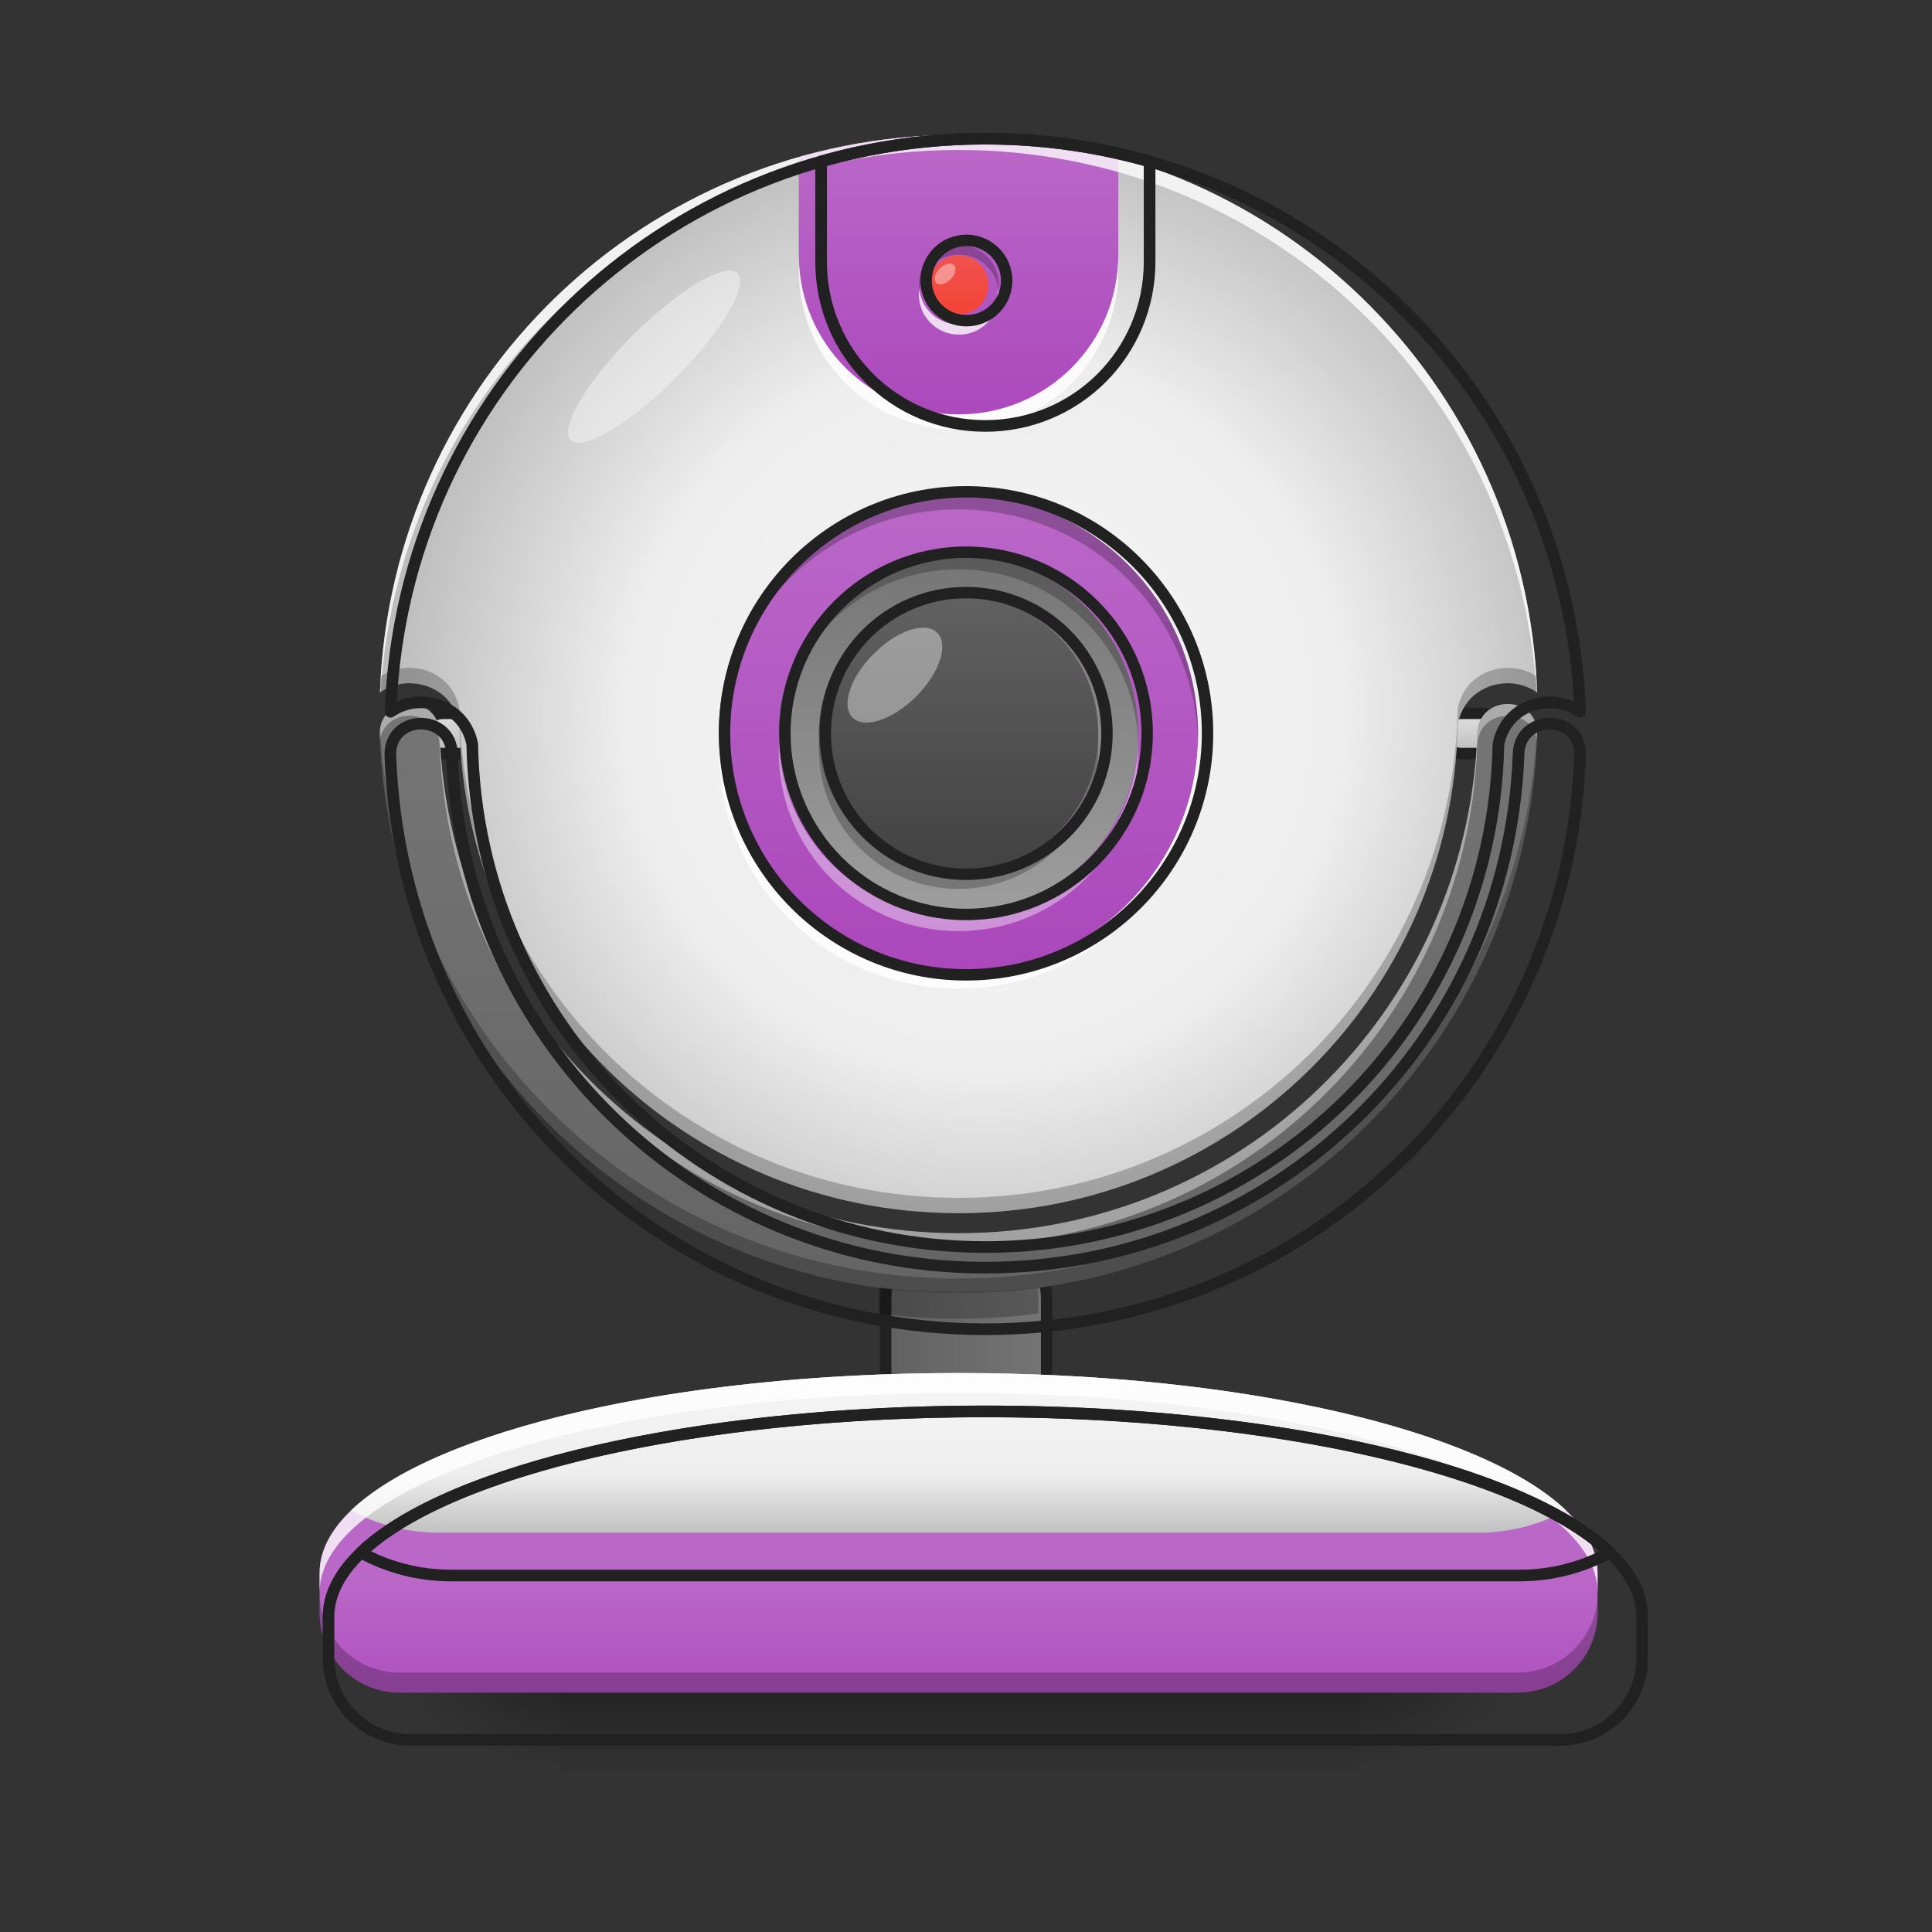 <?xml version="1.0" encoding="UTF-8"?>
<svg xmlns="http://www.w3.org/2000/svg" xmlns:xlink="http://www.w3.org/1999/xlink" width="32px" height="32px" viewBox="0 0 32 32" version="1.1">
<rect x="0" y="0" width="32" height="32" fill="#333333" stroke="none"/>
<defs>
<linearGradient id="linear0" gradientUnits="userSpaceOnUse" x1="119.062" y1="-15.208" x2="119.062" y2="-25.792" >
<stop offset="0" style="stop-color:rgb(74.118%,74.118%,74.118%);stop-opacity:1;"/>
<stop offset="1" style="stop-color:rgb(87.843%,87.843%,87.843%);stop-opacity:1;"/>
</linearGradient>
<linearGradient id="linear1" gradientUnits="userSpaceOnUse" x1="254" y1="233.5" x2="254" y2="254.667" gradientTransform="matrix(0.063,0,0,0.063,-0,13.439)">
<stop offset="0" style="stop-color:rgb(0%,0%,0%);stop-opacity:0.275;"/>
<stop offset="1" style="stop-color:rgb(0%,0%,0%);stop-opacity:0;"/>
</linearGradient>
<radialGradient id="radial0" gradientUnits="userSpaceOnUse" cx="450.909" cy="189.579" fx="450.909" fy="189.579" r="21.167" gradientTransform="matrix(0,-0.078,-0.141,-0,48.823,63.595)">
<stop offset="0" style="stop-color:rgb(0%,0%,0%);stop-opacity:0.314;"/>
<stop offset="0.222" style="stop-color:rgb(0%,0%,0%);stop-opacity:0.275;"/>
<stop offset="1" style="stop-color:rgb(0%,0%,0%);stop-opacity:0;"/>
</radialGradient>
<radialGradient id="radial1" gradientUnits="userSpaceOnUse" cx="450.909" cy="189.579" fx="450.909" fy="189.579" r="21.167" gradientTransform="matrix(-0,0.078,0.141,0,-17.07,-7.527)">
<stop offset="0" style="stop-color:rgb(0%,0%,0%);stop-opacity:0.314;"/>
<stop offset="0.222" style="stop-color:rgb(0%,0%,0%);stop-opacity:0.275;"/>
<stop offset="1" style="stop-color:rgb(0%,0%,0%);stop-opacity:0;"/>
</radialGradient>
<radialGradient id="radial2" gradientUnits="userSpaceOnUse" cx="450.909" cy="189.579" fx="450.909" fy="189.579" r="21.167" gradientTransform="matrix(-0,-0.078,0.141,-0,-17.07,63.595)">
<stop offset="0" style="stop-color:rgb(0%,0%,0%);stop-opacity:0.314;"/>
<stop offset="0.222" style="stop-color:rgb(0%,0%,0%);stop-opacity:0.275;"/>
<stop offset="1" style="stop-color:rgb(0%,0%,0%);stop-opacity:0;"/>
</radialGradient>
<radialGradient id="radial3" gradientUnits="userSpaceOnUse" cx="450.909" cy="189.579" fx="450.909" fy="189.579" r="21.167" gradientTransform="matrix(0,0.078,-0.141,0,48.823,-7.527)">
<stop offset="0" style="stop-color:rgb(0%,0%,0%);stop-opacity:0.314;"/>
<stop offset="0.222" style="stop-color:rgb(0%,0%,0%);stop-opacity:0.275;"/>
<stop offset="1" style="stop-color:rgb(0%,0%,0%);stop-opacity:0;"/>
</radialGradient>
<linearGradient id="linear2" gradientUnits="userSpaceOnUse" x1="232.833" y1="143.542" x2="275.167" y2="143.542" >
<stop offset="0" style="stop-color:rgb(38.039%,38.039%,38.039%);stop-opacity:1;"/>
<stop offset="1" style="stop-color:rgb(45.882%,45.882%,45.882%);stop-opacity:1;"/>
</linearGradient>
<linearGradient id="linear3" gradientUnits="userSpaceOnUse" x1="920" y1="1535.118" x2="920" y2="1695.118" gradientTransform="matrix(0.017,0,0,0.017,0,0)">
<stop offset="0" style="stop-color:rgb(72.941%,40.784%,78.431%);stop-opacity:1;"/>
<stop offset="1" style="stop-color:rgb(67.059%,27.843%,73.725%);stop-opacity:1;"/>
</linearGradient>
<linearGradient id="linear4" gradientUnits="userSpaceOnUse" x1="119.062" y1="-15.208" x2="119.062" y2="-25.792" >
<stop offset="0" style="stop-color:rgb(74.118%,74.118%,74.118%);stop-opacity:1;"/>
<stop offset="1" style="stop-color:rgb(87.843%,87.843%,87.843%);stop-opacity:1;"/>
</linearGradient>
<linearGradient id="linear5" gradientUnits="userSpaceOnUse" x1="960" y1="1375.118" x2="960" y2="695.118" gradientTransform="matrix(0.017,0,0,0.017,0,0)">
<stop offset="0" style="stop-color:rgb(38.039%,38.039%,38.039%);stop-opacity:1;"/>
<stop offset="1" style="stop-color:rgb(45.882%,45.882%,45.882%);stop-opacity:1;"/>
</linearGradient>
<radialGradient id="radial4" gradientUnits="userSpaceOnUse" cx="960" cy="699.546" fx="960" fy="699.546" r="579.602" gradientTransform="matrix(0.017,0,0,0.017,0,-0.081)">
<stop offset="0" style="stop-color:rgb(96.078%,96.078%,96.078%);stop-opacity:1;"/>
<stop offset="0.6" style="stop-color:rgb(93.333%,93.333%,93.333%);stop-opacity:1;"/>
<stop offset="1" style="stop-color:rgb(74.118%,74.118%,74.118%);stop-opacity:1;"/>
</radialGradient>
<linearGradient id="linear6" gradientUnits="userSpaceOnUse" x1="264.583" y1="-84" x2="264.583" y2="43" gradientTransform="matrix(0.063,0,0,0.063,0,13.439)">
<stop offset="0" style="stop-color:rgb(72.941%,40.784%,78.431%);stop-opacity:1;"/>
<stop offset="1" style="stop-color:rgb(67.059%,27.843%,73.725%);stop-opacity:1;"/>
</linearGradient>
<linearGradient id="linear7" gradientUnits="userSpaceOnUse" x1="275.167" y1="148.833" x2="275.167" y2="191.167" gradientTransform="matrix(0.063,0,0,0.063,0,13.439)">
<stop offset="0" style="stop-color:rgb(96.078%,96.078%,96.078%);stop-opacity:1;"/>
<stop offset="0.6" style="stop-color:rgb(93.333%,93.333%,93.333%);stop-opacity:1;"/>
<stop offset="1" style="stop-color:rgb(74.118%,74.118%,74.118%);stop-opacity:1;"/>
</linearGradient>
<linearGradient id="linear8" gradientUnits="userSpaceOnUse" x1="960" y1="135.118" x2="960" y2="415.118" gradientTransform="matrix(0.017,0,0,0.017,0,0)">
<stop offset="0" style="stop-color:rgb(72.941%,40.784%,78.431%);stop-opacity:1;"/>
<stop offset="1" style="stop-color:rgb(67.059%,27.843%,73.725%);stop-opacity:1;"/>
</linearGradient>
<linearGradient id="linear9" gradientUnits="userSpaceOnUse" x1="259.292" y1="-68.125" x2="259.292" y2="27.125" gradientTransform="matrix(0.063,0,0,0.063,0,13.439)">
<stop offset="0" style="stop-color:rgb(45.882%,45.882%,45.882%);stop-opacity:1;"/>
<stop offset="1" style="stop-color:rgb(61.961%,61.961%,61.961%);stop-opacity:1;"/>
</linearGradient>
<linearGradient id="linear10" gradientUnits="userSpaceOnUse" x1="254" y1="27.125" x2="254" y2="-68.125" gradientTransform="matrix(0.049,0,0,0.049,3.528,13.154)">
<stop offset="0" style="stop-color:rgb(25.882%,25.882%,25.882%);stop-opacity:1;"/>
<stop offset="1" style="stop-color:rgb(38.039%,38.039%,38.039%);stop-opacity:1;"/>
</linearGradient>
<linearGradient id="linear11" gradientUnits="userSpaceOnUse" x1="169.333" y1="-15.208" x2="169.333" y2="-25.792" gradientTransform="matrix(0.093,0,0,0.093,0.174,6.617)">
<stop offset="0" style="stop-color:rgb(95.686%,26.275%,21.176%);stop-opacity:1;"/>
<stop offset="1" style="stop-color:rgb(93.725%,32.549%,31.373%);stop-opacity:1;"/>
</linearGradient>
</defs>
<g id="surface1">
<path style="fill-rule:nonzero;fill:url(#linear0);stroke-width:3;stroke-linecap:round;stroke-linejoin:round;stroke:rgb(12.941%,12.941%,12.941%);stroke-opacity:1;stroke-miterlimit:4;" d="M 116.401 -25.768 L 121.713 -25.768 C 124.65 -25.768 127.025 -23.393 127.025 -20.519 C 127.025 -17.581 124.65 -15.207 121.713 -15.207 L 116.401 -15.207 C 113.463 -15.207 111.151 -17.581 111.151 -20.519 C 111.151 -23.393 113.463 -25.768 116.401 -25.768 Z M 116.401 -25.768 " transform="matrix(0.063,0,0,0.063,16.869,13.439)"/>
<path style=" stroke:none;fill-rule:nonzero;fill:url(#linear1);" d="M 9.262 28.035 L 22.492 28.035 L 22.492 29.355 L 9.262 29.355 Z M 9.262 28.035 "/>
<path style=" stroke:none;fill-rule:nonzero;fill:url(#radial0);" d="M 22.492 28.035 L 25.137 28.035 L 25.137 26.711 L 22.492 26.711 Z M 22.492 28.035 "/>
<path style=" stroke:none;fill-rule:nonzero;fill:url(#radial1);" d="M 9.262 28.035 L 6.613 28.035 L 6.613 29.355 L 9.262 29.355 Z M 9.262 28.035 "/>
<path style=" stroke:none;fill-rule:nonzero;fill:url(#radial2);" d="M 9.262 28.035 L 6.613 28.035 L 6.613 26.711 L 9.262 26.711 Z M 9.262 28.035 "/>
<path style=" stroke:none;fill-rule:nonzero;fill:url(#radial3);" d="M 22.492 28.035 L 25.137 28.035 L 25.137 29.355 L 22.492 29.355 Z M 22.492 28.035 "/>
<path style="fill-rule:nonzero;fill:url(#linear2);stroke-width:3;stroke-linecap:round;stroke-linejoin:round;stroke:rgb(12.941%,12.941%,12.941%);stroke-opacity:1;stroke-miterlimit:4;" d="M 243.414 117.093 L 264.6 117.093 C 270.412 117.093 275.161 121.843 275.161 127.655 L 275.161 159.402 C 275.161 165.276 270.412 170.026 264.6 170.026 L 243.414 170.026 C 237.602 170.026 232.853 165.276 232.853 159.402 L 232.853 127.655 C 232.853 121.843 237.602 117.093 243.414 117.093 Z M 243.414 117.093 " transform="matrix(0.063,0,0,0.063,0,13.439)"/>
<path style=" stroke:none;fill-rule:nonzero;fill:url(#linear3);" d="M 15.875 22.742 C 10.012 22.742 5.293 24.219 5.293 26.051 L 5.293 26.711 C 5.293 27.445 5.883 28.035 6.613 28.035 L 25.137 28.035 C 25.871 28.035 26.461 27.445 26.461 26.711 L 26.461 26.051 C 26.461 24.219 21.742 22.742 15.875 22.742 Z M 15.875 22.742 "/>
<path style="fill-rule:nonzero;fill:url(#linear4);stroke-width:3;stroke-linecap:round;stroke-linejoin:round;stroke:rgb(12.941%,12.941%,12.941%);stroke-opacity:1;stroke-miterlimit:4;" d="M 116.426 -25.768 L 121.738 -25.768 C 124.613 -25.768 126.988 -23.393 126.988 -20.519 C 126.988 -17.581 124.613 -15.207 121.738 -15.207 L 116.426 -15.207 C 113.489 -15.207 111.114 -17.581 111.114 -20.519 C 111.114 -23.393 113.489 -25.768 116.426 -25.768 Z M 116.426 -25.768 " transform="matrix(0.063,0,0,0.063,0,13.439)"/>
<path style=" stroke:none;fill-rule:nonzero;fill:url(#linear5);" d="M 6.781 11.66 C 6.535 11.66 6.289 11.828 6.289 12.156 C 6.465 17.316 10.672 21.418 15.875 21.418 C 21.078 21.418 25.289 17.316 25.461 12.156 C 25.465 11.828 25.219 11.66 24.973 11.66 C 24.723 11.66 24.473 11.828 24.469 12.156 C 24.297 16.766 20.531 20.426 15.875 20.426 C 11.223 20.426 7.457 16.766 7.281 12.156 C 7.281 11.828 7.031 11.66 6.781 11.66 Z M 6.781 11.66 "/>
<path style=" stroke:none;fill-rule:nonzero;fill:url(#radial4);" d="M 15.875 2.234 C 10.684 2.234 6.477 6.32 6.293 11.469 C 6.438 11.367 6.613 11.316 6.781 11.316 C 6.98 11.316 7.188 11.383 7.352 11.527 C 7.48 11.641 7.574 11.805 7.609 11.992 C 7.695 16.496 11.352 20.094 15.875 20.094 C 20.402 20.094 24.055 16.496 24.145 11.992 C 24.18 11.805 24.273 11.641 24.402 11.527 C 24.566 11.383 24.77 11.316 24.973 11.316 C 25.141 11.316 25.312 11.367 25.461 11.469 C 25.273 6.32 21.07 2.234 15.875 2.234 Z M 15.875 2.234 "/>
<path style=" stroke:none;fill-rule:nonzero;fill:url(#linear6);" d="M 15.875 8.188 C 18.07 8.188 19.844 9.965 19.844 12.156 C 19.844 14.348 18.07 16.125 15.875 16.125 C 13.684 16.125 11.906 14.348 11.906 12.156 C 11.906 9.965 13.684 8.188 15.875 8.188 Z M 15.875 8.188 "/>
<path style=" stroke:none;fill-rule:nonzero;fill:rgb(36.863%,36.863%,36.863%);fill-opacity:1;" d="M 15.883 4.055 C 16.246 4.055 16.543 4.352 16.543 4.715 C 16.543 5.082 16.246 5.375 15.883 5.375 C 15.516 5.375 15.219 5.082 15.219 4.715 C 15.219 4.352 15.516 4.055 15.883 4.055 Z M 15.883 4.055 "/>
<path style=" stroke:none;fill-rule:nonzero;fill:url(#linear7);" d="M 15.875 22.742 C 11.172 22.742 7.199 23.691 5.816 25.016 C 6.246 25.254 6.746 25.387 7.277 25.387 L 24.477 25.387 C 25.008 25.387 25.504 25.254 25.938 25.016 C 24.551 23.691 20.582 22.742 15.875 22.742 Z M 15.875 22.742 "/>
<path style=" stroke:none;fill-rule:nonzero;fill:rgb(100%,100%,100%);fill-opacity:0.784;" d="M 15.875 22.742 C 10.012 22.742 5.293 24.219 5.293 26.051 L 5.293 26.379 C 5.293 24.547 10.012 23.074 15.875 23.074 C 21.742 23.074 26.461 24.547 26.461 26.379 L 26.461 26.051 C 26.461 24.219 21.742 22.742 15.875 22.742 Z M 15.875 22.742 "/>
<path style=" stroke:none;fill-rule:nonzero;fill:rgb(0%,0%,0%);fill-opacity:0.235;" d="M 5.293 26.379 L 5.293 26.711 C 5.293 27.445 5.883 28.035 6.613 28.035 L 25.137 28.035 C 25.871 28.035 26.461 27.445 26.461 26.711 L 26.461 26.379 C 26.461 27.113 25.871 27.703 25.137 27.703 L 6.613 27.703 C 5.883 27.703 5.293 27.113 5.293 26.379 Z M 5.293 26.379 "/>
<path style="fill:none;stroke-width:11.339;stroke-linecap:round;stroke-linejoin:round;stroke:rgb(12.941%,12.941%,12.941%);stroke-opacity:1;stroke-miterlimit:4;" d="M 959.908 1375.144 C 605.375 1375.144 320.048 1464.427 320.048 1575.204 L 320.048 1615.121 C 320.048 1659.527 355.714 1695.193 399.883 1695.193 L 1519.934 1695.193 C 1564.339 1695.193 1600.005 1659.527 1600.005 1615.121 L 1600.005 1575.204 C 1600.005 1464.427 1314.678 1375.144 959.908 1375.144 Z M 959.908 1375.144 " transform="matrix(0.017,0,0,0.017,0,0)"/>
<path style=" stroke:none;fill-rule:nonzero;fill:rgb(0%,0%,0%);fill-opacity:0.235;" d="M 14.562 21.32 C 14.555 21.352 14.555 21.387 14.555 21.418 L 14.555 21.754 C 14.984 21.812 15.426 21.844 15.875 21.844 C 16.324 21.844 16.766 21.812 17.199 21.754 L 17.199 21.418 C 17.199 21.387 17.195 21.352 17.191 21.32 C 16.762 21.379 16.324 21.41 15.875 21.41 C 15.43 21.41 14.992 21.379 14.562 21.32 Z M 14.562 21.32 "/>
<path style=" stroke:none;fill-rule:nonzero;fill:rgb(100%,100%,100%);fill-opacity:0.392;" d="M 6.781 11.66 C 6.535 11.66 6.289 11.828 6.289 12.156 C 6.293 12.195 6.293 12.234 6.293 12.27 C 6.328 11.992 6.555 11.855 6.781 11.855 C 7.031 11.855 7.281 12.02 7.281 12.352 C 7.457 16.961 11.223 20.621 15.875 20.621 C 20.531 20.621 24.297 16.961 24.469 12.352 C 24.473 12.02 24.723 11.855 24.973 11.855 C 25.199 11.855 25.426 11.992 25.457 12.27 C 25.461 12.234 25.461 12.195 25.461 12.156 C 25.465 11.828 25.219 11.66 24.973 11.66 C 24.723 11.66 24.473 11.828 24.469 12.156 C 24.297 16.766 20.531 20.426 15.875 20.426 C 11.223 20.426 7.457 16.766 7.281 12.156 C 7.281 11.828 7.031 11.66 6.781 11.66 Z M 6.781 11.66 "/>
<path style=" stroke:none;fill-rule:nonzero;fill:rgb(0%,0%,0%);fill-opacity:0.235;" d="M 25.457 12.062 C 25.207 17.152 21.027 21.176 15.875 21.176 C 10.723 21.176 6.547 17.152 6.297 12.062 C 6.293 12.094 6.289 12.125 6.289 12.156 C 6.465 17.316 10.672 21.418 15.875 21.418 C 21.078 21.418 25.289 17.316 25.461 12.156 C 25.465 12.125 25.461 12.094 25.457 12.062 Z M 25.457 12.062 "/>
<path style="fill:none;stroke-width:11.339;stroke-linecap:round;stroke-linejoin:round;stroke:rgb(12.941%,12.941%,12.941%);stroke-opacity:1;stroke-miterlimit:4;" d="M 410.04 705.051 C 395.159 705.051 380.279 715.207 380.279 735.048 C 390.908 1047.065 645.293 1295.073 959.908 1295.073 C 1274.524 1295.073 1529.145 1047.065 1539.538 735.048 C 1539.774 715.207 1524.894 705.051 1510.013 705.051 C 1494.897 705.051 1479.78 715.207 1479.544 735.048 C 1469.151 1013.762 1241.456 1235.079 959.908 1235.079 C 678.597 1235.079 450.902 1013.762 440.273 735.048 C 440.273 715.207 425.156 705.051 410.04 705.051 Z M 410.04 705.051 " transform="matrix(0.017,0,0,0.017,0,0)"/>
<path style=" stroke:none;fill-rule:nonzero;fill:url(#linear8);" d="M 15.875 2.234 C 14.957 2.234 14.07 2.363 13.23 2.602 L 13.23 4.219 C 13.23 5.684 14.41 6.863 15.875 6.863 C 17.344 6.863 18.523 5.684 18.523 4.219 L 18.523 2.602 C 17.684 2.363 16.797 2.234 15.875 2.234 Z M 15.875 2.234 "/>
<path style=" stroke:none;fill-rule:nonzero;fill:rgb(100%,100%,100%);fill-opacity:0.784;" d="M 15.875 2.234 C 10.684 2.234 6.477 6.32 6.293 11.469 C 6.297 11.465 6.301 11.461 6.305 11.461 C 6.617 6.434 10.77 2.484 15.875 2.484 C 20.984 2.484 25.133 6.434 25.449 11.461 C 25.453 11.461 25.457 11.465 25.461 11.469 C 25.273 6.32 21.07 2.234 15.875 2.234 Z M 15.875 2.234 "/>
<path style=" stroke:none;fill-rule:nonzero;fill:rgb(0%,0%,0%);fill-opacity:0.235;" d="M 6.781 11.062 C 6.617 11.062 6.449 11.105 6.305 11.203 C 6.297 11.293 6.293 11.379 6.293 11.469 C 6.438 11.367 6.613 11.316 6.781 11.316 C 6.98 11.316 7.188 11.383 7.352 11.527 C 7.48 11.641 7.574 11.805 7.609 11.992 C 7.695 16.496 11.352 20.094 15.875 20.094 C 20.402 20.094 24.055 16.496 24.145 11.992 C 24.18 11.805 24.273 11.641 24.402 11.527 C 24.566 11.383 24.77 11.316 24.973 11.316 C 25.141 11.316 25.312 11.367 25.461 11.469 C 25.457 11.379 25.453 11.293 25.449 11.203 C 25.305 11.105 25.137 11.062 24.973 11.062 C 24.77 11.062 24.566 11.129 24.402 11.273 C 24.273 11.383 24.18 11.551 24.145 11.734 C 24.055 16.238 20.402 19.84 15.875 19.84 C 11.352 19.84 7.695 16.238 7.609 11.734 C 7.574 11.551 7.48 11.383 7.352 11.273 C 7.188 11.129 6.98 11.062 6.781 11.062 Z M 6.781 11.062 "/>
<path style=" stroke:none;fill-rule:nonzero;fill:rgb(100%,100%,100%);fill-opacity:0.392;" d="M 15.875 15.422 C 14.227 15.422 12.898 14.098 12.898 12.445 C 12.898 12.406 12.902 12.363 12.902 12.324 C 12.969 13.914 14.27 15.176 15.875 15.176 C 17.484 15.176 18.785 13.914 18.852 12.324 C 18.852 12.363 18.852 12.406 18.852 12.445 C 18.852 14.098 17.527 15.422 15.875 15.422 Z M 13.566 12.324 C 13.562 12.281 13.562 12.242 13.562 12.199 C 13.562 10.918 14.594 9.883 15.875 9.883 C 17.16 9.883 18.191 10.918 18.191 12.199 C 18.191 12.242 18.191 12.281 18.188 12.324 C 18.125 11.098 17.117 10.133 15.875 10.133 C 14.637 10.133 13.629 11.098 13.566 12.324 Z M 13.566 12.324 "/>
<path style="fill:none;stroke-width:11.339;stroke-linecap:round;stroke-linejoin:round;stroke:rgb(12.941%,12.941%,12.941%);stroke-opacity:1;stroke-miterlimit:4;" d="M 959.908 135.105 C 646.001 135.105 391.616 382.168 380.515 693.477 C 389.254 687.336 399.883 684.265 410.04 684.265 C 422.086 684.265 434.604 688.281 444.525 697.02 C 452.319 703.87 457.988 713.79 460.114 725.128 C 465.31 997.464 686.391 1215.002 959.908 1215.002 C 1233.662 1215.002 1454.507 997.464 1459.939 725.128 C 1462.065 713.79 1467.734 703.87 1475.528 697.02 C 1485.449 688.281 1497.731 684.265 1510.013 684.265 C 1520.17 684.265 1530.563 687.336 1539.538 693.477 C 1528.201 382.168 1274.052 135.105 959.908 135.105 Z M 959.908 135.105 " transform="matrix(0.017,0,0,0.017,0,0)"/>
<path style=" stroke:none;fill-rule:nonzero;fill:rgb(0%,0%,0%);fill-opacity:0.235;" d="M 15.875 8.188 C 13.676 8.188 11.906 9.957 11.906 12.156 C 11.906 12.199 11.91 12.238 11.91 12.281 C 11.977 10.141 13.719 8.438 15.875 8.438 C 18.035 8.438 19.777 10.141 19.844 12.281 C 19.844 12.238 19.844 12.199 19.844 12.156 C 19.844 9.957 18.074 8.188 15.875 8.188 Z M 15.875 8.188 "/>
<path style=" stroke:none;fill-rule:nonzero;fill:rgb(100%,100%,100%);fill-opacity:0.784;" d="M 15.875 16.375 C 13.676 16.375 11.906 14.605 11.906 12.406 C 11.906 12.363 11.91 12.324 11.91 12.281 C 11.977 14.422 13.719 16.125 15.875 16.125 C 18.035 16.125 19.777 14.422 19.844 12.281 C 19.844 12.324 19.844 12.363 19.844 12.406 C 19.844 14.605 18.074 16.375 15.875 16.375 Z M 15.875 16.375 "/>
<path style="fill:none;stroke-width:3;stroke-linecap:round;stroke-linejoin:round;stroke:rgb(12.941%,12.941%,12.941%);stroke-opacity:1;stroke-miterlimit:4;" d="M 253.976 -84.013 C 289.097 -84.013 317.47 -55.578 317.47 -20.519 C 317.47 14.541 289.097 42.975 253.976 42.975 C 218.917 42.975 190.482 14.541 190.482 -20.519 C 190.482 -55.578 218.917 -84.013 253.976 -84.013 Z M 253.976 -84.013 " transform="matrix(0.063,0,0,0.063,0,13.439)"/>
<path style=" stroke:none;fill-rule:nonzero;fill:url(#linear9);" d="M 15.875 9.18 C 14.227 9.18 12.898 10.508 12.898 12.156 C 12.898 13.805 14.227 15.133 15.875 15.133 C 17.527 15.133 18.852 13.805 18.852 12.156 C 18.852 10.508 17.527 9.18 15.875 9.18 Z M 15.875 9.844 C 17.16 9.844 18.191 10.875 18.191 12.156 C 18.191 13.441 17.16 14.473 15.875 14.473 C 14.594 14.473 13.562 13.441 13.562 12.156 C 13.562 10.875 14.594 9.844 15.875 9.844 Z M 15.875 9.844 "/>
<path style=" stroke:none;fill-rule:nonzero;fill:rgb(0%,0%,0%);fill-opacity:0.235;" d="M 15.875 9.18 C 14.227 9.18 12.898 10.508 12.898 12.156 C 12.898 12.199 12.902 12.242 12.902 12.281 C 12.969 10.691 14.27 9.43 15.875 9.43 C 17.484 9.43 18.785 10.691 18.852 12.281 C 18.852 12.242 18.852 12.199 18.852 12.156 C 18.852 10.508 17.527 9.18 15.875 9.18 Z M 13.566 12.281 C 13.562 12.324 13.562 12.363 13.562 12.406 C 13.562 13.688 14.594 14.723 15.875 14.723 C 17.16 14.723 18.191 13.688 18.191 12.406 C 18.191 12.363 18.191 12.324 18.188 12.281 C 18.125 13.508 17.117 14.473 15.875 14.473 C 14.637 14.473 13.629 13.508 13.566 12.281 Z M 13.566 12.281 "/>
<path style="fill:none;stroke-width:3;stroke-linecap:round;stroke-linejoin:round;stroke:rgb(12.941%,12.941%,12.941%);stroke-opacity:1;stroke-miterlimit:4;" d="M 253.976 -68.139 C 280.286 -68.139 301.596 -46.829 301.596 -20.519 C 301.596 5.791 280.286 27.102 253.976 27.102 C 227.728 27.102 206.355 5.791 206.355 -20.519 C 206.355 -46.829 227.728 -68.139 253.976 -68.139 Z M 253.976 -68.139 " transform="matrix(0.063,0,0,0.063,0,13.439)"/>
<path style=" stroke:none;fill-rule:nonzero;fill:url(#linear10);" d="M 15.875 9.844 C 17.156 9.844 18.191 10.879 18.191 12.156 C 18.191 13.438 17.156 14.473 15.875 14.473 C 14.598 14.473 13.562 13.438 13.562 12.156 C 13.562 10.879 14.598 9.844 15.875 9.844 Z M 15.875 9.844 "/>
<path style=" stroke:none;fill-rule:nonzero;fill:rgb(100%,100%,100%);fill-opacity:0.392;" d="M 14.469 10.832 C 14.855 10.441 15.328 10.285 15.523 10.48 C 15.719 10.676 15.562 11.148 15.176 11.535 C 14.789 11.922 14.316 12.078 14.121 11.887 C 13.926 11.691 14.082 11.219 14.469 10.832 Z M 14.469 10.832 "/>
<path style=" stroke:none;fill-rule:nonzero;fill:rgb(100%,100%,100%);fill-opacity:0.392;" d="M 10.48 5.555 C 11.246 4.793 12.02 4.332 12.215 4.527 C 12.41 4.723 11.949 5.5 11.188 6.262 C 10.426 7.023 9.648 7.484 9.453 7.289 C 9.258 7.094 9.719 6.32 10.48 5.555 Z M 10.48 5.555 "/>
<path style="fill:none;stroke-width:3;stroke-linecap:round;stroke-linejoin:round;stroke:rgb(12.941%,12.941%,12.941%);stroke-opacity:1;stroke-miterlimit:4;" d="M 253.976 -57.515 C 274.474 -57.515 291.035 -40.954 291.035 -20.519 C 291.035 -0.021 274.474 16.54 253.976 16.54 C 233.54 16.54 216.979 -0.021 216.979 -20.519 C 216.979 -40.954 233.54 -57.515 253.976 -57.515 Z M 253.976 -57.515 " transform="matrix(0.063,0,0,0.063,0,13.439)"/>
<path style=" stroke:none;fill-rule:nonzero;fill:url(#linear11);" d="M 15.883 4.223 C 16.152 4.223 16.371 4.445 16.371 4.715 C 16.371 4.988 16.152 5.207 15.883 5.207 C 15.609 5.207 15.391 4.988 15.391 4.715 C 15.391 4.445 15.609 4.223 15.883 4.223 Z M 15.883 4.223 "/>
<path style=" stroke:none;fill-rule:nonzero;fill:rgb(100%,100%,100%);fill-opacity:0.784;" d="M 15.227 4.797 C 15.223 4.824 15.219 4.852 15.219 4.879 C 15.219 5.246 15.516 5.543 15.883 5.543 C 16.25 5.543 16.543 5.246 16.543 4.879 C 16.543 4.852 16.543 4.824 16.539 4.797 C 16.496 5.125 16.219 5.375 15.883 5.375 C 15.543 5.375 15.266 5.125 15.227 4.797 Z M 15.227 4.797 "/>
<path style=" stroke:none;fill-rule:nonzero;fill:rgb(0%,0%,0%);fill-opacity:0.235;" d="M 15.227 4.797 C 15.223 4.77 15.219 4.742 15.219 4.715 C 15.219 4.348 15.516 4.055 15.883 4.055 C 16.25 4.055 16.543 4.348 16.543 4.715 C 16.543 4.742 16.543 4.77 16.539 4.797 C 16.496 4.473 16.219 4.219 15.883 4.219 C 15.543 4.219 15.266 4.473 15.227 4.797 Z M 15.227 4.797 "/>
<path style="fill:none;stroke-width:3;stroke-linecap:round;stroke-linejoin:round;stroke:rgb(12.941%,12.941%,12.941%);stroke-opacity:1;stroke-miterlimit:4;" d="M 254.101 -150.131 C 259.913 -150.131 264.662 -145.382 264.662 -139.57 C 264.662 -133.695 259.913 -129.008 254.101 -129.008 C 248.226 -129.008 243.477 -133.695 243.477 -139.57 C 243.477 -145.382 248.226 -150.131 254.101 -150.131 Z M 254.101 -150.131 " transform="matrix(0.063,0,0,0.063,0,13.439)"/>
<path style=" stroke:none;fill-rule:nonzero;fill:rgb(100%,100%,100%);fill-opacity:0.392;" d="M 15.566 4.449 C 15.645 4.367 15.75 4.344 15.801 4.391 C 15.852 4.441 15.824 4.547 15.742 4.629 C 15.664 4.707 15.559 4.734 15.508 4.684 C 15.457 4.633 15.484 4.527 15.566 4.449 Z M 15.566 4.449 "/>
<path style=" stroke:none;fill-rule:nonzero;fill:rgb(100%,100%,100%);fill-opacity:0.784;" d="M 13.23 4.223 L 13.23 4.473 C 13.23 5.938 14.41 7.117 15.875 7.117 C 17.344 7.117 18.523 5.938 18.523 4.473 L 18.523 4.223 C 18.523 5.691 17.344 6.871 15.875 6.871 C 14.41 6.871 13.23 5.691 13.23 4.223 Z M 13.23 4.223 "/>
<path style="fill:none;stroke-width:11.339;stroke-linecap:round;stroke-linejoin:round;stroke:rgb(12.941%,12.941%,12.941%);stroke-opacity:1;stroke-miterlimit:4;" d="M 959.908 135.105 C 904.402 135.105 850.785 142.9 800.002 157.308 L 800.002 255.094 C 800.002 343.668 871.334 415 959.908 415 C 1048.719 415 1120.051 343.668 1120.051 255.094 L 1120.051 157.308 C 1069.268 142.9 1015.651 135.105 959.908 135.105 Z M 959.908 135.105 " transform="matrix(0.017,0,0,0.017,0,0)"/>
<path style="fill:none;stroke-width:11.339;stroke-linecap:round;stroke-linejoin:round;stroke:rgb(12.941%,12.941%,12.941%);stroke-opacity:1;stroke-miterlimit:4;" d="M 959.908 1375.144 C 675.526 1375.144 435.313 1432.54 351.699 1512.612 C 377.68 1527.02 407.914 1535.05 440.037 1535.05 L 1480.016 1535.05 C 1512.139 1535.05 1542.136 1527.02 1568.354 1512.612 C 1484.504 1432.54 1244.527 1375.144 959.908 1375.144 Z M 959.908 1375.144 " transform="matrix(0.017,0,0,0.017,0,0)"/>
</g>
</svg>
